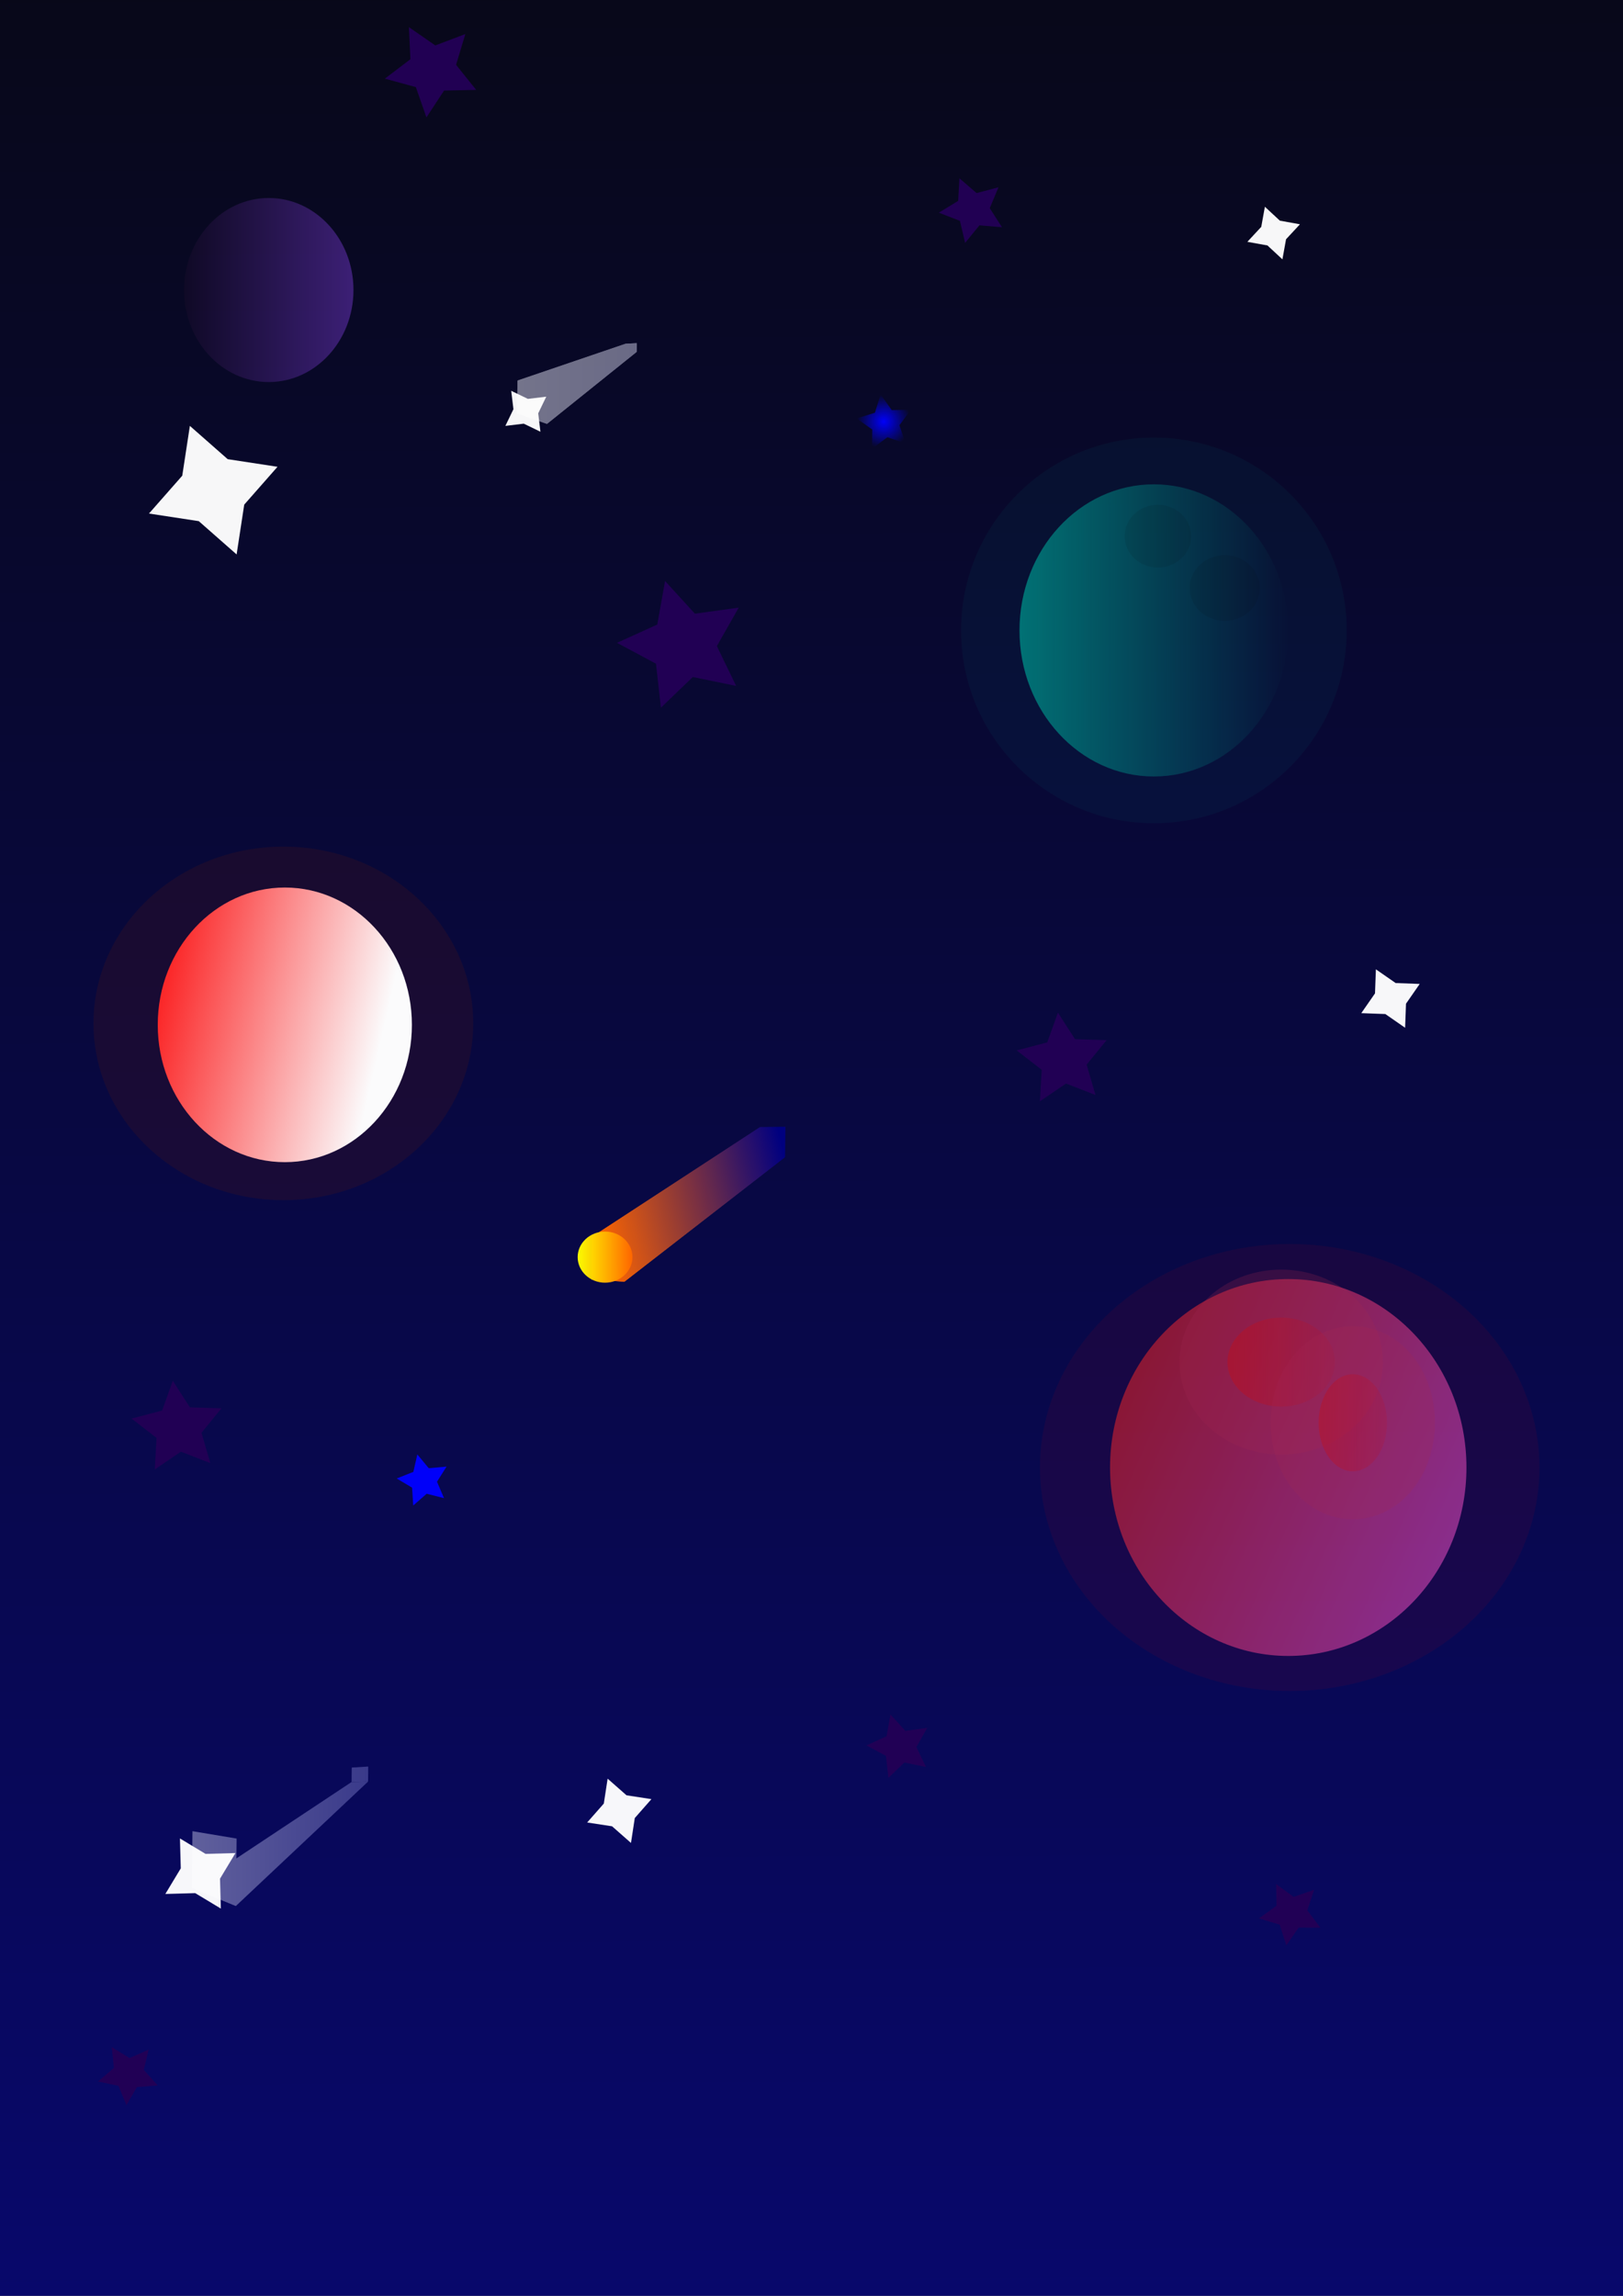<?xml version="1.0" encoding="UTF-8" standalone="no"?>
<!-- Created with Inkscape (http://www.inkscape.org/) -->

<svg
   xmlns:dc="http://purl.org/dc/elements/1.1/"
   xmlns:cc="http://creativecommons.org/ns#"
   xmlns:rdf="http://www.w3.org/1999/02/22-rdf-syntax-ns#"
   xmlns:svg="http://www.w3.org/2000/svg"
   xmlns="http://www.w3.org/2000/svg"
   xmlns:xlink="http://www.w3.org/1999/xlink"
   xmlns:sodipodi="http://sodipodi.sourceforge.net/DTD/sodipodi-0.dtd"
   xmlns:inkscape="http://www.inkscape.org/namespaces/inkscape"
   width="210mm"
   height="297mm"
   viewBox="0 0 210 297"
   version="1.1"
   id="svg8"
   inkscape:version="0.92.1 r15371"
   sodipodi:docname="background.svg">
  <rect x="0" y="0" width="210" height="297" fill="#333333" stroke="none"/>
  <defs
     id="defs2">
    <linearGradient
       inkscape:collect="always"
       id="linearGradient5966">
      <stop
         style="stop-color:#d40000;stop-opacity:1;"
         offset="0"
         id="stop5962" />
      <stop
         style="stop-color:#d40000;stop-opacity:0;"
         offset="1"
         id="stop5964" />
    </linearGradient>
    <linearGradient
       inkscape:collect="always"
       id="linearGradient5958">
      <stop
         style="stop-color:#d40000;stop-opacity:1;"
         offset="0"
         id="stop5954" />
      <stop
         style="stop-color:#d40000;stop-opacity:0;"
         offset="1"
         id="stop5956" />
    </linearGradient>
    <linearGradient
       inkscape:collect="always"
       id="linearGradient5946">
      <stop
         style="stop-color:#ff5ce4;stop-opacity:1;"
         offset="0"
         id="stop5942" />
      <stop
         style="stop-color:#ff2a2a;stop-opacity:1"
         offset="1"
         id="stop5944" />
    </linearGradient>
    <linearGradient
       inkscape:collect="always"
       id="linearGradient5928">
      <stop
         style="stop-color:#170b28;stop-opacity:1;"
         offset="0"
         id="stop5924" />
      <stop
         style="stop-color:#7137c8;stop-opacity:1"
         offset="1"
         id="stop5926" />
    </linearGradient>
    <linearGradient
       inkscape:collect="always"
       id="linearGradient5918">
      <stop
         style="stop-color:#f9f9f9;stop-opacity:1"
         offset="0"
         id="stop5914" />
      <stop
         style="stop-color:#2c2ca0;stop-opacity:1"
         offset="1"
         id="stop5916" />
    </linearGradient>
    <inkscape:perspective
       sodipodi:type="inkscape:persp3d"
       inkscape:vp_x="130.76354 : 191.10729 : 1"
       inkscape:vp_y="-4.3811485 : -439.3018 : 0"
       inkscape:vp_z="-2.7952648 : 176.6014 : 1"
       inkscape:persp3d-origin="64.201 : 205.59978 : 1"
       id="perspective5740" />
    <linearGradient
       inkscape:collect="always"
       id="linearGradient5736">
      <stop
         style="stop-color:#000000;stop-opacity:1;"
         offset="0"
         id="stop5732" />
      <stop
         style="stop-color:#000000;stop-opacity:0;"
         offset="1"
         id="stop5734" />
    </linearGradient>
    <inkscape:perspective
       sodipodi:type="inkscape:persp3d"
       inkscape:vp_x="52.528785 : 71.138443 : 1"
       inkscape:vp_y="-1.9037866 : -180.1397 : 0"
       inkscape:vp_z="-5.5079275 : 65.190174 : 1"
       inkscape:persp3d-origin="23.604665 : 77.081221 : 1"
       id="perspective5712" />
    <linearGradient
       inkscape:collect="always"
       id="linearGradient5381">
      <stop
         style="stop-color:#0000ff;stop-opacity:1;"
         offset="0"
         id="stop5377" />
      <stop
         style="stop-color:#0000ff;stop-opacity:0;"
         offset="1"
         id="stop5379" />
    </linearGradient>
    <linearGradient
       inkscape:collect="always"
       id="linearGradient5349">
      <stop
         style="stop-color:#ff2a2a;stop-opacity:1"
         offset="0"
         id="stop5345" />
      <stop
         style="stop-color:#ffffff;stop-opacity:1"
         offset="1"
         id="stop5347" />
    </linearGradient>
    <linearGradient
       inkscape:collect="always"
       id="linearGradient4940">
      <stop
         style="stop-color:#ffff00;stop-opacity:1"
         offset="0"
         id="stop4936" />
      <stop
         style="stop-color:#ff6600;stop-opacity:1"
         offset="1"
         id="stop4938" />
    </linearGradient>
    <linearGradient
       inkscape:collect="always"
       id="linearGradient4785">
      <stop
         style="stop-color:#ff6600;stop-opacity:1;"
         offset="0"
         id="stop4781" />
      <stop
         style="stop-color:#000080;stop-opacity:1"
         offset="1"
         id="stop4783" />
    </linearGradient>
    <inkscape:perspective
       sodipodi:type="inkscape:persp3d"
       inkscape:vp_x="150.38926 : 185.15748 : 1"
       inkscape:vp_y="-10.52478 : -1087.7877 : 0"
       inkscape:vp_z="-170.45743 : 149.23839 : 1"
       inkscape:persp3d-origin="-9.5131205 : 221.04341 : 1"
       id="perspective4751" />
    <linearGradient
       inkscape:collect="always"
       id="linearGradient4745">
      <stop
         style="stop-color:#000103;stop-opacity:1;"
         offset="0"
         id="stop4741" />
      <stop
         style="stop-color:#000000;stop-opacity:1"
         offset="1"
         id="stop4743" />
    </linearGradient>
    <linearGradient
       inkscape:collect="always"
       id="linearGradient4737">
      <stop
         style="stop-color:#000103;stop-opacity:1;"
         offset="0"
         id="stop4733" />
      <stop
         style="stop-color:#000000;stop-opacity:1"
         offset="1"
         id="stop4735" />
    </linearGradient>
    <linearGradient
       inkscape:collect="always"
       id="linearGradient4715">
      <stop
         style="stop-color:#008380;stop-opacity:1;"
         offset="0"
         id="stop4711" />
      <stop
         style="stop-color:#008380;stop-opacity:0;"
         offset="1"
         id="stop4713" />
    </linearGradient>
    <linearGradient
       id="linearGradient4560"
       inkscape:collect="always">
      <stop
         id="stop4556"
         offset="0"
         style="stop-color:#000080;stop-opacity:1;" />
      <stop
         id="stop4558"
         offset="1"
         style="stop-color:#000000;stop-opacity:1" />
    </linearGradient>
    <linearGradient
       inkscape:collect="always"
       xlink:href="#linearGradient4560"
       id="linearGradient4564"
       x1="5.429"
       y1="561.091"
       x2="788.286"
       y2="561.091"
       gradientUnits="userSpaceOnUse"
       gradientTransform="matrix(-0.002,-0.503,0.447,-0.002,-143.611,333.787)" />
    <linearGradient
       inkscape:collect="always"
       xlink:href="#linearGradient4715"
       id="linearGradient4717"
       x1="123.22"
       y1="126.155"
       x2="157.994"
       y2="126.155"
       gradientUnits="userSpaceOnUse"
       gradientTransform="translate(10.583,10.583)" />
    <linearGradient
       inkscape:collect="always"
       xlink:href="#linearGradient4737"
       id="linearGradient4739"
       x1="155.821"
       y1="131.257"
       x2="164.892"
       y2="131.257"
       gradientUnits="userSpaceOnUse" />
    <linearGradient
       inkscape:collect="always"
       xlink:href="#linearGradient4745"
       id="linearGradient4747"
       x1="147.411"
       y1="124.548"
       x2="156.01"
       y2="124.548"
       gradientUnits="userSpaceOnUse" />
    <linearGradient
       inkscape:collect="always"
       xlink:href="#linearGradient4785"
       id="linearGradient4787"
       x1="31.915"
       y1="108.931"
       x2="56.965"
       y2="102.831"
       gradientUnits="userSpaceOnUse" />
    <linearGradient
       inkscape:collect="always"
       xlink:href="#linearGradient4940"
       id="linearGradient4944"
       gradientUnits="userSpaceOnUse"
       x1="30.144"
       y1="115.76"
       x2="37.231"
       y2="115.76" />
    <inkscape:perspective
       sodipodi:type="inkscape:persp3d"
       inkscape:vp_x="88.11646 : 197.5094 : 1"
       inkscape:vp_y="-2.7846814 : -287.8105 : 0"
       inkscape:vp_z="3.2257731 : 188.00581 : 1"
       inkscape:persp3d-origin="45.808955 : 207.00422 : 1"
       id="perspective4751-3" />
    <linearGradient
       inkscape:collect="always"
       xlink:href="#linearGradient4785"
       id="linearGradient5182"
       gradientUnits="userSpaceOnUse"
       x1="31.915"
       y1="108.931"
       x2="56.965"
       y2="102.831" />
    <linearGradient
       inkscape:collect="always"
       xlink:href="#linearGradient4785"
       id="linearGradient5184"
       gradientUnits="userSpaceOnUse"
       x1="31.915"
       y1="108.931"
       x2="56.965"
       y2="102.831" />
    <linearGradient
       inkscape:collect="always"
       xlink:href="#linearGradient4785"
       id="linearGradient5186"
       gradientUnits="userSpaceOnUse"
       x1="31.915"
       y1="108.931"
       x2="56.965"
       y2="102.831" />
    <linearGradient
       inkscape:collect="always"
       xlink:href="#linearGradient4785"
       id="linearGradient5188"
       gradientUnits="userSpaceOnUse"
       x1="31.915"
       y1="108.931"
       x2="56.965"
       y2="102.831" />
    <linearGradient
       inkscape:collect="always"
       xlink:href="#linearGradient4785"
       id="linearGradient5190"
       gradientUnits="userSpaceOnUse"
       x1="31.915"
       y1="108.931"
       x2="56.965"
       y2="102.831" />
    <linearGradient
       inkscape:collect="always"
       xlink:href="#linearGradient4785"
       id="linearGradient5192"
       gradientUnits="userSpaceOnUse"
       x1="31.915"
       y1="108.931"
       x2="56.965"
       y2="102.831" />
    <linearGradient
       inkscape:collect="always"
       xlink:href="#linearGradient5349"
       id="linearGradient5359"
       x1="20.411"
       y1="132.58"
       x2="48.381"
       y2="139.006"
       gradientUnits="userSpaceOnUse" />
    <radialGradient
       inkscape:collect="always"
       xlink:href="#linearGradient5381"
       id="radialGradient5385"
       cx="114.346"
       cy="54.536"
       fx="114.346"
       fy="54.536"
       r="3.515"
       gradientUnits="userSpaceOnUse" />
    <inkscape:perspective
       sodipodi:type="inkscape:persp3d"
       inkscape:vp_x="115.29123 : 196.45109 : 1"
       inkscape:vp_y="-2.7846814 : -287.8105 : 0"
       inkscape:vp_z="30.400547 : 186.9475 : 1"
       inkscape:persp3d-origin="72.983729 : 205.94591 : 1"
       id="perspective4751-9" />
    <linearGradient
       inkscape:collect="always"
       xlink:href="#linearGradient5736"
       id="linearGradient5738"
       x1="25.261"
       y1="241.434"
       x2="38.521"
       y2="241.434"
       gradientUnits="userSpaceOnUse" />
    <linearGradient
       inkscape:collect="always"
       xlink:href="#linearGradient5918"
       id="linearGradient5920"
       x1="5.927"
       y1="237.551"
       x2="66.543"
       y2="237.551"
       gradientUnits="userSpaceOnUse" />
    <linearGradient
       inkscape:collect="always"
       xlink:href="#linearGradient5928"
       id="linearGradient5930"
       x1="147.411"
       y1="59.82"
       x2="169.333"
       y2="59.82"
       gradientUnits="userSpaceOnUse"
       gradientTransform="translate(-123.598,-22.301)" />
    <linearGradient
       inkscape:collect="always"
       xlink:href="#linearGradient5946"
       id="linearGradient5948"
       x1="175.381"
       y1="268.085"
       x2="131.914"
       y2="248.808"
       gradientUnits="userSpaceOnUse"
       gradientTransform="translate(0.378,-0.756)" />
    <linearGradient
       inkscape:collect="always"
       xlink:href="#linearGradient5966"
       id="linearGradient5972"
       x1="154.128"
       y1="246.729"
       x2="172.065"
       y2="246.729"
       gradientUnits="userSpaceOnUse"
       gradientTransform="matrix(1.114,0,0,1.384,-19.545,-90.941)" />
    <linearGradient
       inkscape:collect="always"
       xlink:href="#linearGradient5958"
       id="linearGradient5974"
       gradientUnits="userSpaceOnUse"
       x1="143.545"
       y1="241.06"
       x2="166.018"
       y2="241.06"
       gradientTransform="matrix(1.114,0,0,1.384,-19.545,-90.941)" />
    <linearGradient
       inkscape:collect="always"
       xlink:href="#linearGradient5918"
       id="linearGradient5920-9"
       x1="5.927"
       y1="237.551"
       x2="66.543"
       y2="237.551"
       gradientUnits="userSpaceOnUse" />
    <inkscape:perspective
       sodipodi:type="inkscape:persp3d"
       inkscape:vp_x="85.708036 : 254.15258 : 1"
       inkscape:vp_y="-1.2920043 : -104.28766 : 0"
       inkscape:vp_z="46.32143 : 250.70898 : 1"
       inkscape:persp3d-origin="66.078696 : 257.59301 : 1"
       id="perspective5712-9" />
    <linearGradient
       gradientTransform="matrix(2.565,0,0,2.188,33.212,-698.129)"
       y2="237.551"
       x2="66.543"
       y1="237.551"
       x1="5.927"
       gradientUnits="userSpaceOnUse"
       id="linearGradient4689"
       xlink:href="#linearGradient5918"
       inkscape:collect="always" />
    <linearGradient
       inkscape:collect="always"
       xlink:href="#linearGradient5918"
       id="linearGradient4757"
       gradientUnits="userSpaceOnUse"
       gradientTransform="matrix(2.565,0,0,2.188,33.212,-698.129)"
       x1="5.927"
       y1="237.551"
       x2="66.543"
       y2="237.551" />
    <linearGradient
       inkscape:collect="always"
       xlink:href="#linearGradient5918"
       id="linearGradient4759"
       gradientUnits="userSpaceOnUse"
       gradientTransform="matrix(2.565,0,0,2.188,33.212,-698.129)"
       x1="5.927"
       y1="237.551"
       x2="66.543"
       y2="237.551" />
    <linearGradient
       inkscape:collect="always"
       xlink:href="#linearGradient5918"
       id="linearGradient4761"
       gradientUnits="userSpaceOnUse"
       gradientTransform="matrix(2.565,0,0,2.188,33.212,-698.129)"
       x1="5.927"
       y1="237.551"
       x2="66.543"
       y2="237.551" />
    <linearGradient
       inkscape:collect="always"
       xlink:href="#linearGradient5918"
       id="linearGradient4763"
       gradientUnits="userSpaceOnUse"
       gradientTransform="matrix(2.565,0,0,2.188,33.212,-698.129)"
       x1="5.927"
       y1="237.551"
       x2="66.543"
       y2="237.551" />
    <linearGradient
       inkscape:collect="always"
       xlink:href="#linearGradient5918"
       id="linearGradient4765"
       gradientUnits="userSpaceOnUse"
       gradientTransform="matrix(2.565,0,0,2.188,33.212,-698.129)"
       x1="5.927"
       y1="237.551"
       x2="66.543"
       y2="237.551" />
    <linearGradient
       inkscape:collect="always"
       xlink:href="#linearGradient5966"
       id="linearGradient4778"
       gradientUnits="userSpaceOnUse"
       gradientTransform="matrix(1.114,0,0,1.384,-19.545,-90.941)"
       x1="154.128"
       y1="246.729"
       x2="172.065"
       y2="246.729" />
  </defs>
  <sodipodi:namedview
     id="base"
     pagecolor="#ffffff"
     bordercolor="#666666"
     borderopacity="1.0"
     inkscape:pageopacity="0.0"
     inkscape:pageshadow="2"
     inkscape:zoom="0.7"
     inkscape:cx="376.63168"
     inkscape:cy="907.06597"
     inkscape:document-units="mm"
     inkscape:current-layer="svg8"
     showgrid="false"
     inkscape:object-nodes="false"
     inkscape:snap-nodes="false"
     inkscape:window-width="1920"
     inkscape:window-height="1057"
     inkscape:window-x="-8"
     inkscape:window-y="-8"
     inkscape:window-maximized="1" />
  <path
     style="opacity:0.845;fill:url(#linearGradient4564);fill-opacity:1;stroke:none;stroke-width:0.512;stroke-miterlimit:4;stroke-dasharray:none;stroke-opacity:0.442"
     d="m 107.144,329.993 -248.36,1.054 -0.63,-196.845 -0.63,-196.845 248.36,-1.054 248.36,-1.054 0.63,196.845 0.63,196.845 z"
     id="path4507"
     inkscape:connector-curvature="0" />
  <g
     id="g4771"
     transform="translate(-1.89,-55.185)">
    <ellipse
       ry="24.946"
       rx="24.946"
       cy="136.738"
       cx="151.19"
       id="path4719"
       style="opacity:0.084;fill:#008380;fill-opacity:0.995;stroke:none;stroke-width:0.091;stroke-miterlimit:4;stroke-dasharray:none;stroke-opacity:0.442" />
    <ellipse
       ry="18.899"
       rx="17.387"
       cy="136.738"
       cx="151.19"
       id="path4709"
       style="opacity:0.845;fill:url(#linearGradient4717);fill-opacity:1;stroke:none;stroke-width:0.1;stroke-miterlimit:4;stroke-dasharray:none;stroke-opacity:0.442" />
    <ellipse
       ry="4.063"
       rx="4.299"
       cy="124.548"
       cx="151.71"
       id="path4724"
       style="opacity:0.084;fill:url(#linearGradient4747);fill-opacity:1;stroke:none;stroke-width:0.118;stroke-miterlimit:4;stroke-dasharray:none;stroke-opacity:0.442" />
    <ellipse
       ry="4.252"
       rx="4.536"
       cy="131.257"
       cx="160.356"
       id="path4729"
       style="opacity:0.084;fill:url(#linearGradient4739);fill-opacity:1;stroke:none;stroke-width:0.113;stroke-miterlimit:4;stroke-dasharray:none;stroke-opacity:0.442" />
  </g>
  <g
     id="g5180"
     transform="translate(44.601,46.869)">
    <g
       inkscape:corner7="1.3197936 : 0.13619022 : 0.040118733 : 1"
       inkscape:corner0="2.3070866 : 0.14808516 : 0 : 1"
       inkscape:perspectiveID="#perspective4751"
       style="opacity:0.986;fill:url(#linearGradient4787);fill-opacity:1;stroke:none;stroke-width:0.378;stroke-miterlimit:4;stroke-dasharray:none;stroke-opacity:0.442"
       id="g4753"
       sodipodi:type="inkscape:box3d">
      <path
         points="57.003,98.919 53.742,98.942 53.705,102.808 56.965,102.831 "
         d="m 56.965,102.831 0.038,-3.913 -3.261,0.024 -0.037,3.866 z"
         inkscape:box3dsidetype="6"
         style="fill:url(#linearGradient5182);fill-opacity:1;fill-rule:evenodd;stroke:none;stroke-width:0.487;stroke-linejoin:round"
         id="path4755"
         sodipodi:type="inkscape:box3dside" />
      <path
         points="31.915,118.637 31.969,113.154 53.742,98.942 53.705,102.808 "
         d="m 53.705,102.808 -21.789,15.829 0.053,-5.483 21.774,-14.211 z"
         inkscape:box3dsidetype="11"
         style="fill:url(#linearGradient5184);fill-opacity:1;fill-rule:evenodd;stroke:none;stroke-width:0.487;stroke-linejoin:round"
         id="path4765"
         sodipodi:type="inkscape:box3dside" />
      <path
         points="36.187,118.943 31.915,118.637 53.705,102.808 56.965,102.831 "
         d="m 56.965,102.831 -20.779,16.112 -4.271,-0.307 21.789,-15.829 z"
         inkscape:box3dsidetype="5"
         style="fill:url(#linearGradient5186);fill-opacity:1;fill-rule:evenodd;stroke:none;stroke-width:0.487;stroke-linejoin:round"
         id="path4757"
         sodipodi:type="inkscape:box3dside" />
      <path
         points="36.241,113.366 31.969,113.154 53.742,98.942 57.003,98.919 "
         d="M 57.003,98.919 36.241,113.366 31.969,113.154 53.742,98.942 Z"
         inkscape:box3dsidetype="13"
         style="fill:url(#linearGradient5188);fill-opacity:1;fill-rule:evenodd;stroke:none;stroke-width:0.487;stroke-linejoin:round"
         id="path4763"
         sodipodi:type="inkscape:box3dside" />
      <path
         points="36.241,113.366 31.969,113.154 31.915,118.637 36.187,118.943 "
         d="m 36.187,118.943 0.054,-5.578 -4.272,-0.212 -0.053,5.483 z"
         inkscape:box3dsidetype="14"
         style="fill:url(#linearGradient5190);fill-opacity:1;fill-rule:evenodd;stroke:none;stroke-width:0.487;stroke-linejoin:round"
         id="path4761"
         sodipodi:type="inkscape:box3dside" />
      <path
         points="36.187,118.943 36.241,113.366 57.003,98.919 56.965,102.831 "
         d="m 56.965,102.831 -20.779,16.112 0.054,-5.578 20.763,-14.447 z"
         inkscape:box3dsidetype="3"
         style="fill:url(#linearGradient5192);fill-opacity:1;fill-rule:evenodd;stroke:none;stroke-width:0.487;stroke-linejoin:round"
         id="path4759"
         sodipodi:type="inkscape:box3dside" />
    </g>
    <ellipse
       ry="3.307"
       rx="3.544"
       cy="115.76"
       cx="33.687"
       id="path4749"
       style="opacity:0.986;fill:url(#linearGradient4944);fill-opacity:1;stroke:none;stroke-width:0.149;stroke-miterlimit:4;stroke-dasharray:none;stroke-opacity:0.442" />
  </g>
  <ellipse
     style="opacity:0.25;fill:#501616;fill-opacity:0.995;stroke:none;stroke-width:0.096;stroke-miterlimit:4;stroke-dasharray:none;stroke-opacity:0.442"
     id="path5353"
     cx="36.664"
     cy="132.391"
     rx="24.568"
     ry="22.868" />
  <ellipse
     style="opacity:0.986;fill:url(#linearGradient5359);fill-opacity:1;stroke:none;stroke-width:0.1;stroke-miterlimit:4;stroke-dasharray:none;stroke-opacity:0.442"
     id="path5343"
     cx="36.853"
     cy="132.58"
     rx="16.442"
     ry="17.765" />
  <g
     sodipodi:type="inkscape:box3d"
     id="g5876-2"
     style="opacity:0.497;fill:url(#linearGradient5920-9);fill-opacity:1;stroke:none;stroke-width:37.795;stroke-miterlimit:4;stroke-dasharray:none;stroke-opacity:0.442"
     inkscape:perspectiveID="#perspective5712-9"
     inkscape:corner0="4.9705098 : 0.18593614 : 0 : 1"
     inkscape:corner7="0.33052688 : 0.12151328 : 0.25 : 1">
    <path
       sodipodi:type="inkscape:box3dside"
       id="path5878-6"
       style="fill:url(#linearGradient4757);fill-opacity:1;fill-rule:evenodd;stroke:none;stroke-width:89.538;stroke-linejoin:round"
       inkscape:box3dsidetype="6"
       d="m 82.38,45.519 0.014,-1.125 -1.45,0.076 -0.013,1.08 z"
       points="82.394,44.394 80.944,44.47 80.931,45.55 82.38,45.519 " />
    <path
       sodipodi:type="inkscape:box3dside"
       id="path5888-6"
       style="fill:url(#linearGradient4759);fill-opacity:1;fill-rule:evenodd;stroke:none;stroke-width:89.538;stroke-linejoin:round"
       inkscape:box3dsidetype="11"
       d="m 80.931,45.55 -14.024,7.934 0.053,-4.251 13.985,-4.763 z"
       points="66.907,53.484 66.959,49.233 80.944,44.47 80.931,45.55 " />
    <path
       sodipodi:type="inkscape:box3dside"
       id="path5880-5"
       style="fill:url(#linearGradient4761);fill-opacity:1;fill-rule:evenodd;stroke:none;stroke-width:89.538;stroke-linejoin:round"
       inkscape:box3dsidetype="5"
       d="m 82.38,45.519 -11.606,9.317 -3.868,-1.352 14.024,-7.934 z"
       points="70.774,54.835 66.907,53.484 80.931,45.55 82.38,45.519 " />
    <path
       sodipodi:type="inkscape:box3dside"
       id="path5886-3"
       style="fill:url(#linearGradient4763);fill-opacity:1;fill-rule:evenodd;stroke:none;stroke-width:89.538;stroke-linejoin:round"
       inkscape:box3dsidetype="13"
       d="M 82.394,44.394 70.837,49.786 66.959,49.233 80.944,44.47 Z"
       points="70.837,49.786 66.959,49.233 80.944,44.47 82.394,44.394 " />
    <path
       sodipodi:type="inkscape:box3dside"
       id="path5884-9"
       style="fill:url(#linearGradient4765);fill-opacity:1;fill-rule:evenodd;stroke:none;stroke-width:89.538;stroke-linejoin:round"
       inkscape:box3dsidetype="14"
       d="m 70.774,54.835 0.063,-5.05 -3.878,-0.553 -0.053,4.251 z"
       points="70.837,49.786 66.959,49.233 66.907,53.484 70.774,54.835 " />
    <path
       sodipodi:type="inkscape:box3dside"
       id="path5882-3"
       style="fill:url(#linearGradient4689);fill-opacity:1;fill-rule:evenodd;stroke:none;stroke-width:89.538;stroke-linejoin:round"
       inkscape:box3dsidetype="3"
       d="m 82.38,45.519 -11.606,9.317 0.063,-5.05 11.557,-5.392 z"
       points="70.774,54.835 70.837,49.786 82.394,44.394 82.38,45.519 " />
  </g>
  <path
     sodipodi:type="star"
     style="opacity:0.973;fill:#ffffff;fill-opacity:0.995;stroke:none;stroke-width:0.1;stroke-miterlimit:4;stroke-dasharray:none;stroke-opacity:0.442"
     id="path5363"
     sodipodi:sides="4"
     sodipodi:cx="68.035713"
     sodipodi:cy="53.205357"
     sodipodi:r1="3.2514739"
     sodipodi:r2="1.625737"
     sodipodi:arg1="0.95054684"
     sodipodi:arg2="1.735945"
     inkscape:flatsided="false"
     inkscape:rounded="0"
     inkscape:randomized="0"
     d="m 69.926,55.851 -2.157,-1.042 -2.379,0.286 1.042,-2.157 -0.286,-2.379 2.157,1.042 2.379,-0.286 -1.042,2.157 z" />
  <path
     sodipodi:type="star"
     style="opacity:0.973;fill:#ffffff;fill-opacity:0.995;stroke:none;stroke-width:0.1;stroke-miterlimit:4;stroke-dasharray:none;stroke-opacity:0.442"
     id="path5365"
     sodipodi:sides="4"
     sodipodi:cx="164.79761"
     sodipodi:cy="30.148809"
     sodipodi:r1="3.5857971"
     sodipodi:r2="1.7928985"
     sodipodi:arg1="1.2490458"
     sodipodi:arg2="2.0344439"
     inkscape:flatsided="false"
     inkscape:rounded="0"
     inkscape:randomized="0"
     d="m 165.932,33.551 -1.936,-1.798 -2.6,-0.47 1.798,-1.936 0.47,-2.6 1.936,1.798 2.6,0.47 -1.798,1.936 z"
     inkscape:transform-center-x="2.0761904e-006" />
  <path
     sodipodi:type="star"
     style="opacity:0.973;fill:#ffffff;fill-opacity:0.995;stroke:none;stroke-width:0.1;stroke-miterlimit:4;stroke-dasharray:none;stroke-opacity:0.442"
     id="path5367"
     sodipodi:sides="4"
     sodipodi:cx="179.91666"
     sodipodi:cy="129.17857"
     sodipodi:r1="4.2259021"
     sodipodi:r2="2.112951"
     sodipodi:arg1="1.1071487"
     sodipodi:arg2="1.8925469"
     inkscape:flatsided="false"
     inkscape:rounded="0"
     inkscape:randomized="0"
     d="m 181.807,132.958 -2.558,-1.775 -3.112,-0.115 1.775,-2.558 0.115,-3.112 2.558,1.775 3.112,0.115 -1.775,2.558 z"
     inkscape:transform-center-x="1.8761904e-006"
     inkscape:transform-center-y="-2.4464942e-006" />
  <path
     sodipodi:type="star"
     style="opacity:0.973;fill:#ffffff;fill-opacity:0.995;stroke:none;stroke-width:0.1;stroke-miterlimit:4;stroke-dasharray:none;stroke-opacity:0.442"
     id="path5369"
     sodipodi:sides="4"
     sodipodi:cx="80.130951"
     sodipodi:cy="234.25595"
     sodipodi:r1="4.424098"
     sodipodi:r2="2.212049"
     sodipodi:arg1="1.2220253"
     sodipodi:arg2="2.0074235"
     inkscape:flatsided="false"
     inkscape:rounded="0"
     inkscape:randomized="0"
     d="m 81.643,238.414 -2.447,-2.153 -3.222,-0.493 2.153,-2.447 0.493,-3.222 2.447,2.153 3.222,0.493 -2.153,2.447 z"
     inkscape:transform-center-x="1.0095238e-006"
     inkscape:transform-center-y="-2.9512561e-006" />
  <path
     sodipodi:type="star"
     style="opacity:0.973;fill:#ffffff;fill-opacity:0.995;stroke:none;stroke-width:0.1;stroke-miterlimit:4;stroke-dasharray:none;stroke-opacity:0.442"
     id="path5371"
     sodipodi:sides="4"
     sodipodi:cx="27.59226"
     sodipodi:cy="63.410713"
     sodipodi:r1="8.848196"
     sodipodi:r2="4.424098"
     sodipodi:arg1="1.2220253"
     sodipodi:arg2="2.0074235"
     inkscape:flatsided="false"
     inkscape:rounded="0"
     inkscape:randomized="0"
     d="m 30.616,71.726 -4.895,-4.306 -6.445,-0.985 4.306,-4.895 0.985,-6.445 4.895,4.306 6.445,0.985 -4.306,4.895 z" />
  <path
     sodipodi:type="star"
     style="opacity:0.973;fill:#0000ff;fill-opacity:0.995;stroke:none;stroke-width:0.1;stroke-miterlimit:4;stroke-dasharray:none;stroke-opacity:0.442"
     id="path5373"
     sodipodi:sides="5"
     sodipodi:cx="54.806545"
     sodipodi:cy="191.54465"
     sodipodi:r1="3.4847684"
     sodipodi:r2="1.7423842"
     sodipodi:arg1="0.70862627"
     sodipodi:arg2="1.3369448"
     inkscape:flatsided="false"
     inkscape:rounded="0"
     inkscape:randomized="0"
     d="m 57.452,193.812 -2.242,-0.573 -1.743,1.522 -0.148,-2.309 -1.986,-1.187 2.151,-0.854 0.515,-2.256 1.477,1.781 2.305,-0.207 -1.238,1.955 z"
     inkscape:transform-center-y="-2.4131608e-006" />
  <path
     sodipodi:type="star"
     style="opacity:0.973;fill:url(#radialGradient5385);fill-opacity:1;stroke:none;stroke-width:0.1;stroke-miterlimit:4;stroke-dasharray:none;stroke-opacity:0.442"
     id="path5375"
     sodipodi:sides="5"
     sodipodi:cx="114.52679"
     sodipodi:cy="54.717262"
     sodipodi:r1="3.7417734"
     sodipodi:r2="1.8708867"
     sodipodi:arg1="0.78539816"
     sodipodi:arg2="1.4137167"
     inkscape:flatsided="false"
     inkscape:rounded="0"
     inkscape:randomized="0"
     d="m 117.173,57.363 -2.353,-0.798 -1.991,1.486 0.032,-2.485 -2.029,-1.435 2.373,-0.738 0.738,-2.373 1.435,2.029 2.485,-0.032 -1.486,1.991 z"
     inkscape:transform-center-x="0.18088216"
     inkscape:transform-center-y="-0.18088141" />
  <path
     sodipodi:type="star"
     style="opacity:0.973;fill:#220055;fill-opacity:1;stroke:none;stroke-width:0.1;stroke-miterlimit:4;stroke-dasharray:none;stroke-opacity:0.442"
     id="path5387"
     sodipodi:sides="5"
     sodipodi:cx="88.446426"
     sodipodi:cy="83.443451"
     sodipodi:r1="8.6191835"
     sodipodi:r2="4.3095913"
     sodipodi:arg1="0.66104317"
     sodipodi:arg2="1.2893617"
     inkscape:flatsided="false"
     inkscape:rounded="0"
     inkscape:randomized="0"
     d="m 95.25,88.735 -5.607,-1.152 -4.127,3.966 -0.637,-5.688 -5.047,-2.7 5.213,-2.364 1.008,-5.634 3.859,4.227 5.67,-0.782 -2.828,4.976 z"
     inkscape:transform-center-x="0.73973874"
     inkscape:transform-center-y="-0.087146721" />
  <path
     sodipodi:type="star"
     style="opacity:0.973;fill:#220055;fill-opacity:0.995;stroke:none;stroke-width:0.1;stroke-miterlimit:4;stroke-dasharray:none;stroke-opacity:0.442"
     id="path5399"
     sodipodi:sides="5"
     sodipodi:cx="116.41667"
     sodipodi:cy="225.94048"
     sodipodi:r1="4.3095913"
     sodipodi:r2="2.1547956"
     sodipodi:arg1="0.66104317"
     sodipodi:arg2="1.2893617"
     inkscape:flatsided="false"
     inkscape:rounded="0"
     inkscape:randomized="0"
     d="m 119.818,228.586 -2.803,-0.576 -2.064,1.983 -0.319,-2.844 -2.524,-1.35 2.606,-1.182 0.504,-2.817 1.929,2.114 2.835,-0.391 -1.414,2.488 z"
     inkscape:transform-center-x="0.3698704"
     inkscape:transform-center-y="-0.043575948" />
  <path
     sodipodi:type="star"
     style="opacity:0.973;fill:#220055;fill-opacity:0.995;stroke:none;stroke-width:0.1;stroke-miterlimit:4;stroke-dasharray:none;stroke-opacity:0.442"
     id="path5401"
     sodipodi:sides="5"
     sodipodi:cx="137.58333"
     sodipodi:cy="137.11607"
     sodipodi:r1="6.1530066"
     sodipodi:r2="3.0765035"
     sodipodi:arg1="0.82884906"
     sodipodi:arg2="1.4571676"
     inkscape:flatsided="false"
     inkscape:rounded="0"
     inkscape:randomized="0"
     d="m 141.741,141.652 -3.809,-1.479 -3.378,2.299 0.23,-4.08 -3.23,-2.502 3.951,-1.042 1.381,-3.845 2.212,3.435 4.084,0.125 -2.584,3.165 z"
     inkscape:transform-center-x="0.21558858"
     inkscape:transform-center-y="-0.37873755" />
  <path
     sodipodi:type="star"
     style="opacity:0.973;fill:#220055;fill-opacity:0.995;stroke:none;stroke-width:0.1;stroke-miterlimit:4;stroke-dasharray:none;stroke-opacity:0.442"
     id="path5403"
     sodipodi:sides="5"
     sodipodi:cx="23.056547"
     sodipodi:cy="184.74106"
     sodipodi:r1="6.1530066"
     sodipodi:r2="3.0765035"
     sodipodi:arg1="0.82884906"
     sodipodi:arg2="1.4571676"
     inkscape:flatsided="false"
     inkscape:rounded="0"
     inkscape:randomized="0"
     d="m 27.214,189.277 -3.809,-1.479 -3.378,2.299 0.23,-4.08 -3.23,-2.502 3.951,-1.042 1.381,-3.845 2.212,3.435 4.084,0.125 -2.584,3.165 z"
     inkscape:transform-center-x="0.21558748"
     inkscape:transform-center-y="-0.37873751" />
  <path
     sodipodi:type="star"
     style="opacity:0.973;fill:#220055;fill-opacity:0.995;stroke:none;stroke-width:0.1;stroke-miterlimit:4;stroke-dasharray:none;stroke-opacity:0.442"
     id="path5405"
     sodipodi:sides="5"
     sodipodi:cx="55.940475"
     sodipodi:cy="8.9821434"
     sodipodi:r1="6.256619"
     sodipodi:r2="3.1283095"
     sodipodi:arg1="0.43662716"
     sodipodi:arg2="1.0649457"
     inkscape:flatsided="false"
     inkscape:rounded="0"
     inkscape:randomized="0"
     d="m 61.61,11.628 -4.154,0.091 -2.28,3.473 -1.37,-3.922 -4.008,-1.095 3.307,-2.515 -0.197,-4.15 3.414,2.368 3.886,-1.47 -1.197,3.979 z"
     inkscape:transform-center-x="0.23618889"
     inkscape:transform-center-y="0.36835071" />
  <path
     sodipodi:type="star"
     style="opacity:0.973;fill:#220055;fill-opacity:0.995;stroke:none;stroke-width:0.1;stroke-miterlimit:4;stroke-dasharray:none;stroke-opacity:0.442"
     id="path5407"
     sodipodi:sides="5"
     sodipodi:cx="125.86607"
     sodipodi:cy="27.125"
     sodipodi:r1="4.4079218"
     sodipodi:r2="2.2039609"
     sodipodi:arg1="0.5404195"
     sodipodi:arg2="1.168738"
     inkscape:flatsided="false"
     inkscape:rounded="0"
     inkscape:randomized="0"
     d="m 129.646,29.393 -2.917,-0.24 -1.851,2.267 -0.674,-2.849 -2.728,-1.06 2.501,-1.521 0.165,-2.922 2.219,1.909 2.83,-0.746 -1.129,2.7 z"
     inkscape:transform-center-x="0.30557347"
     inkscape:transform-center-y="0.11957431" />
  <path
     sodipodi:type="star"
     style="opacity:0.973;fill:#220055;fill-opacity:0.995;stroke:none;stroke-width:0.1;stroke-miterlimit:4;stroke-dasharray:none;stroke-opacity:0.442"
     id="path5409"
     sodipodi:sides="5"
     sodipodi:cx="16.630953"
     sodipodi:cy="268.27383"
     sodipodi:r1="4.0709281"
     sodipodi:r2="2.035464"
     sodipodi:arg1="0.38050638"
     sodipodi:arg2="1.0088249"
     inkscape:flatsided="false"
     inkscape:rounded="0"
     inkscape:randomized="0"
     d="m 20.411,269.786 -2.695,0.211 -1.355,2.34 -1.033,-2.498 -2.644,-0.565 2.057,-1.754 -0.279,-2.689 2.304,1.414 2.471,-1.097 -0.633,2.628 z"
     inkscape:transform-center-x="0.083402725"
     inkscape:transform-center-y="0.30855987" />
  <path
     sodipodi:type="star"
     style="opacity:0.973;fill:#220055;fill-opacity:0.995;stroke:none;stroke-width:0.1;stroke-miterlimit:4;stroke-dasharray:none;stroke-opacity:0.442"
     id="path5411"
     sodipodi:sides="5"
     sodipodi:cx="167.06546"
     sodipodi:cy="247.48511"
     sodipodi:r1="4.2259021"
     sodipodi:r2="2.112951"
     sodipodi:arg1="0.46364761"
     sodipodi:arg2="1.0919661"
     inkscape:flatsided="false"
     inkscape:rounded="0"
     inkscape:randomized="0"
     d="m 170.845,249.375 -2.806,-0.015 -1.603,2.303 -0.853,-2.673 -2.686,-0.813 2.279,-1.638 -0.057,-2.806 2.262,1.661 2.651,-0.921 -0.881,2.664 z"
     inkscape:transform-center-x="0.19448899"
     inkscape:transform-center-y="0.21406604" />
  <g
     sodipodi:type="inkscape:box3d"
     id="g5876"
     style="opacity:0.497;fill:url(#linearGradient5920);fill-opacity:1;stroke:none;stroke-width:37.795;stroke-miterlimit:4;stroke-dasharray:none;stroke-opacity:0.442"
     inkscape:perspectiveID="#perspective5712"
     inkscape:corner0="4.9705098 : 0.18593614 : 0 : 1"
     inkscape:corner7="0.33052688 : 0.12151328 : 0.25 : 1">
    <path
       sodipodi:type="inkscape:box3dside"
       id="path5878"
       style="fill:url(#linearGradient5920);fill-opacity:1;fill-rule:evenodd;stroke:none;stroke-linejoin:round"
       inkscape:box3dsidetype="6"
       d="m 47.625,230.476 0.021,-1.944 -2.136,0.132 -0.02,1.866 z"
       points="47.646,228.532 45.509,228.664 45.49,230.53 47.625,230.476 " />
    <path
       sodipodi:type="inkscape:box3dside"
       id="path5888"
       style="fill:url(#linearGradient5920);fill-opacity:1;fill-rule:evenodd;stroke:none;stroke-linejoin:round"
       inkscape:box3dsidetype="11"
       d="m 45.49,230.53 -20.665,13.705 0.078,-7.343 20.607,-8.228 z"
       points="24.825,244.234 24.902,236.892 45.509,228.664 45.49,230.53 " />
    <path
       sodipodi:type="inkscape:box3dside"
       id="path5880"
       style="fill:url(#linearGradient5920);fill-opacity:1;fill-rule:evenodd;stroke:none;stroke-linejoin:round"
       inkscape:box3dsidetype="5"
       d="M 47.625,230.476 30.524,246.569 24.825,244.234 45.49,230.53 Z"
       points="30.524,246.569 24.825,244.234 45.49,230.53 47.625,230.476 " />
    <path
       sodipodi:type="inkscape:box3dside"
       id="path5886"
       style="fill:url(#linearGradient5920);fill-opacity:1;fill-rule:evenodd;stroke:none;stroke-linejoin:round"
       inkscape:box3dsidetype="13"
       d="m 47.646,228.532 -17.029,9.314 -5.714,-0.955 20.607,-8.228 z"
       points="30.616,237.847 24.902,236.892 45.509,228.664 47.646,228.532 " />
    <path
       sodipodi:type="inkscape:box3dside"
       id="path5884"
       style="fill:url(#linearGradient5920);fill-opacity:1;fill-rule:evenodd;stroke:none;stroke-linejoin:round"
       inkscape:box3dsidetype="14"
       d="m 30.524,246.569 0.092,-8.722 -5.714,-0.955 -0.078,7.343 z"
       points="30.616,237.847 24.902,236.892 24.825,244.234 30.524,246.569 " />
    <path
       sodipodi:type="inkscape:box3dside"
       id="path5882"
       style="fill:url(#linearGradient5920);fill-opacity:1;fill-rule:evenodd;stroke:none;stroke-linejoin:round"
       inkscape:box3dsidetype="3"
       d="m 47.625,230.476 -17.101,16.093 0.092,-8.722 17.029,-9.314 z"
       points="30.524,246.569 30.616,237.847 47.646,228.532 47.625,230.476 " />
  </g>
  <path
     sodipodi:type="star"
     style="opacity:0.973;fill:#ffffff;fill-opacity:0.995;stroke:none;stroke-width:0.1;stroke-miterlimit:4;stroke-dasharray:none;stroke-opacity:0.442"
     id="path5361"
     sodipodi:sides="4"
     sodipodi:cx="25.929072"
     sodipodi:cy="242.36947"
     sodipodi:r1="5.2510133"
     sodipodi:r2="2.6255064"
     sodipodi:arg1="1.0427219"
     sodipodi:arg2="1.82812"
     inkscape:flatsided="false"
     inkscape:rounded="0"
     inkscape:randomized="0"
     d="m 28.575,246.905 -3.314,-1.997 -3.868,0.107 1.997,-3.314 -0.107,-3.868 3.314,1.997 3.868,-0.107 -1.997,3.314 z"
     inkscape:transform-center-y="-3.0750656e-006" />
  <g
     sodipodi:type="inkscape:box3d"
     id="g5714"
     style="opacity:0.973;fill:#220055;fill-opacity:0.995;stroke:none;stroke-width:37.795;stroke-miterlimit:4;stroke-dasharray:none;stroke-opacity:0.442"
     inkscape:perspectiveID="#perspective5712"
     inkscape:corner0="0.35642276 : 0.19458896 : 0 : 1"
     inkscape:corner7="0.35642276 : 0.19458896 : 0.25 : 1">
    <path
       sodipodi:type="inkscape:box3dside"
       id="path5716"
       style="fill:#353564;fill-rule:evenodd;stroke:none;stroke-linejoin:round"
       inkscape:box3dsidetype="6"
       d="m 30.932,247.323 v 0 l -5.671,-2.414 v 0 z"
       points="30.932,247.323 25.261,244.909 25.261,244.909 30.932,247.323 " />
    <path
       sodipodi:type="inkscape:box3dside"
       id="path5726"
       style="fill:#e9e9ff;fill-rule:evenodd;stroke:none;stroke-linejoin:round"
       inkscape:box3dsidetype="11"
       d="m 25.261,244.909 0,0 v 0 z"
       points="25.261,244.909 25.261,244.909 25.261,244.909 " />
    <path
       sodipodi:type="inkscape:box3dside"
       id="path5718"
       style="fill:#4d4d9f;fill-rule:evenodd;stroke:none;stroke-linejoin:round"
       inkscape:box3dsidetype="5"
       d="m 30.932,247.323 0,0 -5.671,-2.414 0,0 z"
       points="30.932,247.323 25.261,244.909 25.261,244.909 30.932,247.323 " />
    <path
       sodipodi:type="inkscape:box3dside"
       id="path5724"
       style="fill:#afafde;fill-rule:evenodd;stroke:none;stroke-linejoin:round"
       inkscape:box3dsidetype="13"
       d="m 30.932,247.323 0,0 -5.671,-2.414 0,0 z"
       points="30.932,247.323 25.261,244.909 25.261,244.909 30.932,247.323 " />
    <path
       sodipodi:type="inkscape:box3dside"
       id="path5722"
       style="fill:#d7d7ff;fill-rule:evenodd;stroke:none;stroke-linejoin:round"
       inkscape:box3dsidetype="14"
       d="m 30.932,247.323 v 0 l -5.671,-2.414 v 0 z"
       points="30.932,247.323 25.261,244.909 25.261,244.909 30.932,247.323 " />
    <path
       sodipodi:type="inkscape:box3dside"
       id="path5720"
       style="fill:#8686bf;fill-rule:evenodd;stroke:none;stroke-linejoin:round"
       inkscape:box3dsidetype="3"
       d="m 30.932,247.323 0,0 v 0 z"
       points="30.932,247.323 30.932,247.323 30.932,247.323 " />
  </g>
  <ellipse
     style="opacity:0.497;fill:url(#linearGradient5930);fill-opacity:1;stroke:none;stroke-width:10;stroke-miterlimit:4;stroke-dasharray:none;stroke-opacity:0.442"
     id="path5922"
     cx="34.774"
     cy="37.519"
     rx="10.961"
     ry="11.906" />
  <g
     id="g4776"
     transform="translate(12.851,-66.524)">
    <ellipse
       ry="24.379"
       rx="23.057"
       cy="256.368"
       cx="153.836"
       id="path5932"
       style="opacity:0.497;fill:url(#linearGradient5948);fill-opacity:1;stroke:none;stroke-width:10;stroke-miterlimit:4;stroke-dasharray:none;stroke-opacity:0.442" />
    <ellipse
       ry="5.755"
       rx="6.949"
       cy="242.733"
       cx="152.924"
       id="path5950"
       style="opacity:0.497;fill:url(#linearGradient5974);fill-opacity:1;stroke:#a02c5a;stroke-width:12.419;stroke-miterlimit:4;stroke-dasharray:none;stroke-opacity:0.442" />
    <ellipse
       ry="6.278"
       rx="4.422"
       cy="250.581"
       cx="162.19"
       id="path5952"
       style="opacity:0.497;fill:url(#linearGradient4778);fill-opacity:1;stroke:#a02c5a;stroke-width:12.419;stroke-miterlimit:4;stroke-dasharray:none;stroke-opacity:0.442" />
  </g>
  <ellipse
     style="opacity:0.081;fill:#d40000;fill-opacity:1;stroke:none;stroke-width:10;stroke-miterlimit:4;stroke-dasharray:none;stroke-opacity:0.442"
     id="path5976"
     cx="166.876"
     cy="189.844"
     rx="32.317"
     ry="28.915" />
</svg>
